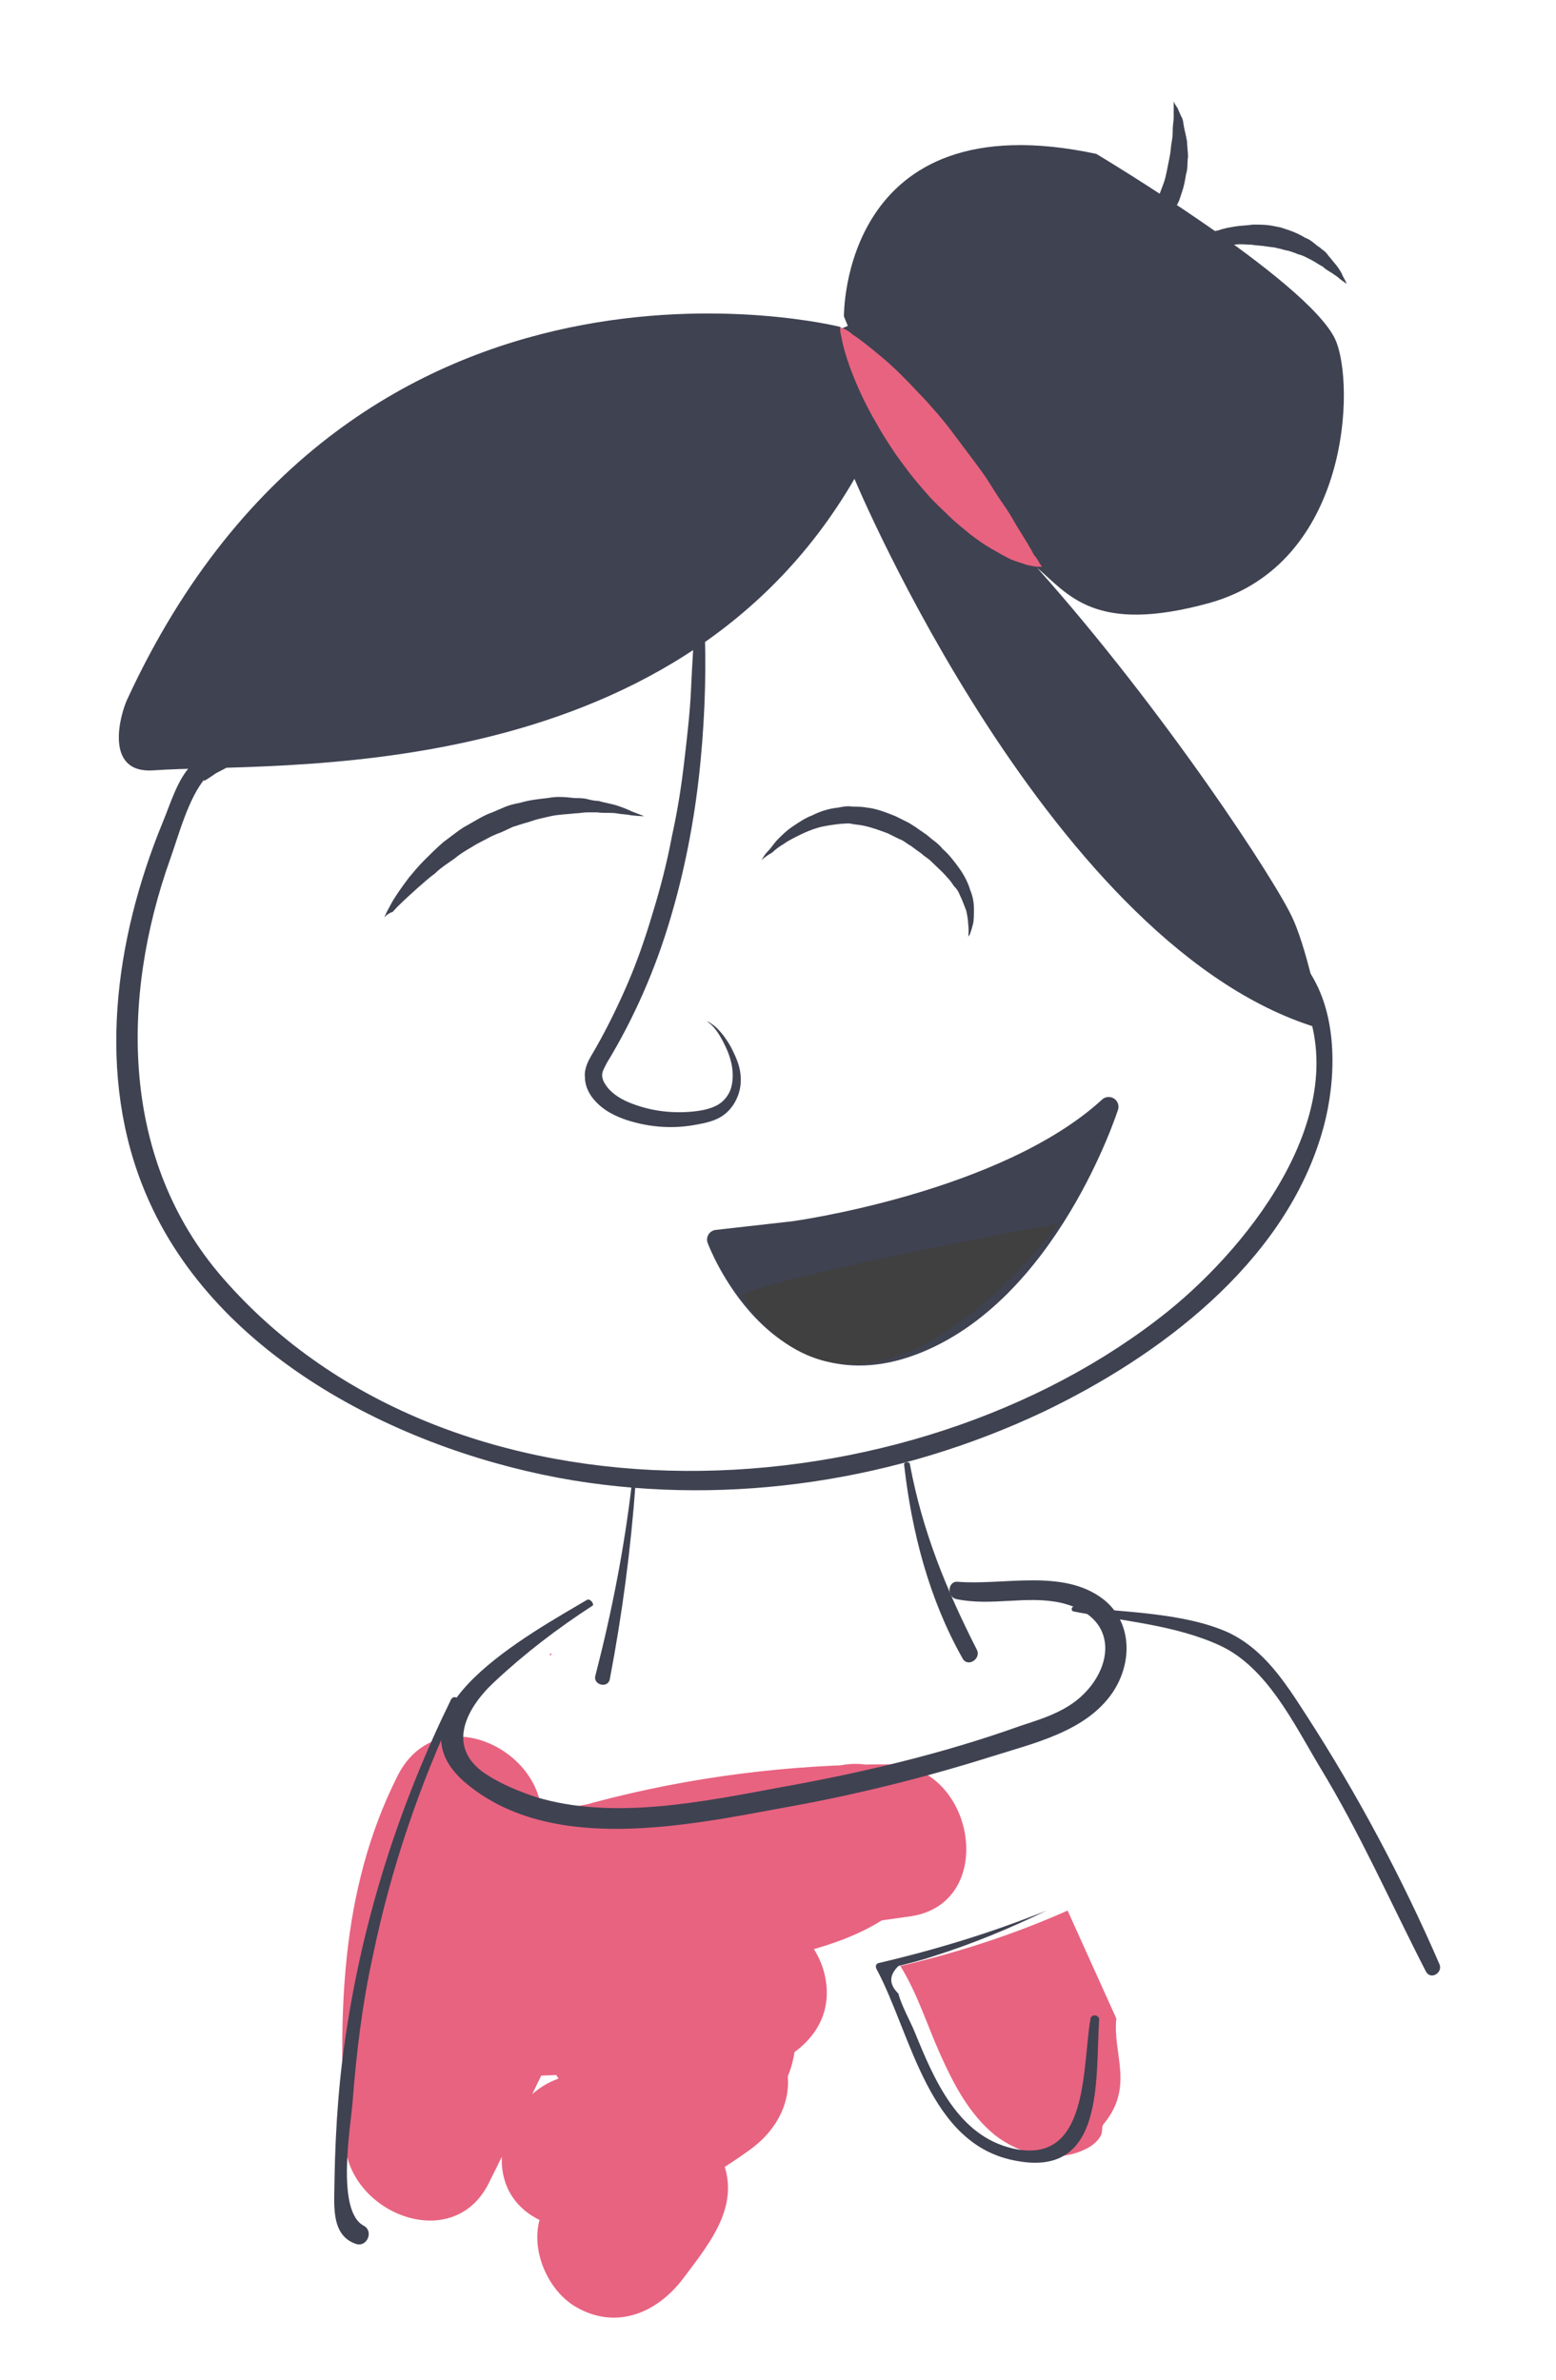 <?xml version="1.0" encoding="utf-8"?>
<!-- Generator: Adobe Illustrator 19.1.0, SVG Export Plug-In . SVG Version: 6.00 Build 0)  -->
<!DOCTYPE svg PUBLIC "-//W3C//DTD SVG 1.1//EN" "http://www.w3.org/Graphics/SVG/1.1/DTD/svg11.dtd">
<svg version="1.1" id="Layer_1" xmlns="http://www.w3.org/2000/svg" xmlns:xlink="http://www.w3.org/1999/xlink" x="0px" y="0px"
	 width="162.8px" height="249px" viewBox="0 0 162.8 249" enable-background="new 0 0 162.8 249" xml:space="preserve">
<g>
	<g>
		<g>
			<path fill="#E86380" d="M41.6,185.8c-6.1,12.1-6.2,25.2-5.5,38.4c0.4,7.4,11.4,11.8,15.1,4.1c2.3-4.6,4.5-9.3,6.8-13.9
				c1.1-2.3,2.2-4.6,3.4-7c0.4-0.9,0.9-1.9,1.4-2.8c-0.5,1.3,0.1,1.5,1.8,0.6c2.3,0.2,5.4-0.8,7.7-1.2c2.6-0.4,5.1-0.8,7.7-1.2
				c5.1-0.8,10.2-1.6,15.3-2.3c9.2-1.4,6.7-15.9-2.2-15.9c-10.5,0-20.9,1.3-31,4c-8.7,2.3-7.1,16.3,2.2,15.9
				c9.2-0.3,18.4-1.6,27.4-3.8c-2.6-4.5-5.3-9-7.9-13.6c-1.5,1.6-5.9,1.6-8,2.1c-3.8,0.8-7.5,1.6-11.3,2.4c-7.7,1.7-7.8,14.1,0,15.6
				c2.1,0.4,4.2,0.8,6.3,1.3c-1.6-4-3.2-7.9-4.8-11.9c-0.2,0.3-0.3,0.6-0.5,0.8c1-1,1.9-1.9,2.9-2.9c-2.2,1.6-5.3,2.3-7.9,3.2
				c-3.3,1.2-6.5,2.5-9.8,3.7c-8,3-7.6,16.3,2.2,15.9c8.5-0.3,17-0.6,25.5-0.9c-0.7-5.3-1.4-10.6-2.2-15.9
				c-4.3,1.8-8.7,3.2-13.3,4.2c-7.4,1.7-8,14.3,0,15.6c4.1,0.7,8.2,1.1,12.4,1c-2.3-4.1-4.7-8.1-7-12.2c0,0.8-0.4,1.4-1.1,1.6
				c-3.5,2.9-2.7,8.5,0,11.5c0.5,0.5,0.9,1.1,1.4,1.6c0.5-4.2,1.1-8.5,1.6-12.7c-3.7,2.7-7.5,4.9-11.8,6.4c-6,2.1-8.7,11.5-1.9,14.8
				c2.4,1.2,4.9,2.2,7.2,3.5c-1-1-1.9-1.9-2.9-2.9c0.1,0.1,0.2,0.3,0.3,0.4c-0.3-2.1-0.5-4.2-0.8-6.3c-0.3,0.7-2.4,2.7-2.9,3.3
				c-2.6,3.5-0.6,9.1,2.9,11.1c4.2,2.4,8.4,0.6,11.1-2.9c3-4,6.6-8.2,3.7-13.5c-2.1-3.8-6.7-5.1-10.3-6.9c-0.6,4.9-1.3,9.9-1.9,14.8
				c5.6-2,10.8-4.5,15.6-8c4.4-3.2,5.4-8.5,1.6-12.7c-0.5-0.5-0.9-1.1-1.4-1.6c0,3.8,0,7.6,0,11.5c1.6-1.3,2.9-2.9,3.7-4.8
				c2.3-5.3-0.3-12.4-7-12.2c-2.7,0.1-5.4,0-8.1-0.4c0,5.2,0,10.4,0,15.6c4.6-1.1,9-2.5,13.3-4.2c3.7-1.5,6.5-4.6,5.8-8.9
				c-0.6-3.8-3.9-7.2-8-7c-8.5,0.3-17,0.6-25.5,0.9c0.7,5.3,1.4,10.6,2.2,15.9c4.7-1.8,9.5-3.6,14.2-5.4c4.2-1.6,8.3-2.8,10.7-6.9
				c2.4-4.3,0.4-10.9-4.8-11.9c-2.1-0.4-4.2-0.8-6.3-1.3c0,5.2,0,10.4,0,15.6c8.3-1.8,20.3-2.2,26.5-8.7c5.6-5.9,0-15.5-7.9-13.6
				c-7.6,1.9-15.2,3-23.1,3.2c0.7,5.3,1.4,10.6,2.2,15.9c8.8-2.4,17.6-3.5,26.7-3.4c-0.7-5.3-1.4-10.6-2.2-15.9
				c-6.1,0.9-12.2,1.8-18.2,2.8c-5.7,0.9-12.8,0.8-18,3.3c-5,2.4-6.7,7-9,11.7c-2.8,5.8-5.6,11.6-8.5,17.4c5,1.4,10.1,2.7,15.1,4.1
				c-0.5-10-1.4-20.9,3.3-30.2C60.3,184.7,46.3,176.5,41.6,185.8L41.6,185.8z"/>
		</g>
	</g>
	<g>
		<path fill="#E86380" d="M111.7,199.9c-5.6,2.5-11.5,4.4-17.5,5.8c1.8,2.9,2.8,6.2,4.2,9.3s3,6.2,5.7,8.4c2.7,2.1,6.5,3,9.6,1.4
			c0.6-0.3,1.2-0.8,1.5-1.4c0.2-0.4,0-0.9,0.3-1.2c3.2-3.9,0.9-7.3,1.3-11"/>
	</g>
	<g>
		<g>
			<g>
				<path fill="#3F4251" d="M84.3,43.7C65.4,54.4,46.6,65,27.7,75.7C25.4,77,22,78.2,20.1,80c-1.5,1.4-2.3,4.2-3.1,6.1
					c-5,12.2-7,26.5-1.7,38.9c7.3,17.2,27.2,27,44.7,29.9c16.6,2.7,34,0,49.2-7.2c12.1-5.8,24.9-15.4,29-28.8
					c1.5-4.8,1.9-11.3-0.5-16c-1.2-2.4-3.4-4.6-5-6.7c-8.9-11.6-17.7-23.2-26.6-34.8c-5.3-7-11.3-12.9-17.6-19.1
					c-0.3-0.3-0.8-0.4-1.2-0.2C86.3,42.6,85.3,43.2,84.3,43.7c-1.2,0.6-0.1,2.4,1,1.8c0.8-0.4,2-1.4,2.9-1.5
					c-1.3,0.2-0.8-0.4,0.1,0.8c1.8,2.3,4.4,4.4,6.5,6.5c2.3,2.3,4.2,4,5.9,6.2c6.6,8.6,13.1,17.2,19.7,25.8
					c3.5,4.6,7.1,9.3,10.6,13.9c1.6,2,3.7,4.2,4.9,6.4c6.3,12.2-4.9,26.5-13.7,33.6c-26.9,21.6-74.9,24.1-98.9-3.5
					c-10.7-12.3-10.7-29.2-5.5-43.8c0.9-2.5,1.9-6.4,3.7-8.5c-0.7,0.8,0.8-0.3,1.1-0.5c1.4-0.7,2.7-1.5,4-2.3
					c19.6-11.1,39.2-22.1,58.7-33.2C86.4,44.8,85.4,43.1,84.3,43.7z"/>
			</g>
		</g>
		<path fill="#2E3191" d="M111.1,59.9L111.1,59.9C111,59.7,111.1,59.9,111.1,59.9z"/>
		<path fill="#2E3191" d="M111.1,59.9L111.1,59.9C111,59.7,111.1,59.9,111.1,59.9z"/>
		<g>
			<path fill="#3F4251" d="M72.2,51.2c0,0,0.3,1.4,0.6,3.8c0.2,1.2,0.3,2.7,0.5,4.4c0.2,1.7,0.3,3.6,0.4,5.8
				c0.2,4.2,0.1,9.2-0.4,14.4c-0.5,5.3-1.5,10.9-3.1,16.3c-1.6,5.5-3.9,10.7-6.7,15.3c-0.3,0.6-0.5,0.9-0.5,1.3
				c0,0.4,0.2,0.8,0.5,1.2c0.6,0.8,1.6,1.4,2.7,1.8c2.1,0.8,4.3,1,6.3,0.8c1-0.1,1.9-0.3,2.6-0.7c0.7-0.4,1.2-1.1,1.4-1.8
				c0.4-1.5,0-3-0.5-4.1c-0.5-1.1-1-1.9-1.5-2.4c-0.5-0.5-0.8-0.5-0.8-0.5s0.1,0,0.3,0.1c0.2,0,0.4,0.2,0.7,0.4
				c0.5,0.4,1.2,1.2,1.8,2.3c0.3,0.6,0.6,1.2,0.8,1.9c0.2,0.7,0.3,1.6,0.1,2.5c-0.2,0.9-0.7,1.9-1.6,2.6c-0.9,0.7-2,0.9-3.1,1.1
				c-2.2,0.4-4.6,0.3-7.1-0.5c-1.2-0.4-2.5-1-3.5-2.2c-0.5-0.6-0.9-1.4-0.9-2.3c-0.1-0.9,0.4-1.8,0.7-2.3c1.3-2.2,2.5-4.6,3.6-7.1
				c1.1-2.5,2-5.1,2.8-7.8c0.8-2.6,1.5-5.3,2-8c0.6-2.7,1-5.3,1.3-7.9c0.3-2.6,0.6-5.1,0.7-7.5c0.1-2.4,0.3-4.7,0.3-6.8
				c0.1-4.2,0-7.7-0.1-10.1C72.4,52.6,72.2,51.2,72.2,51.2z"/>
		</g>
		<g>
			<path fill="#3F4251" d="M40.2,96c0,0,0.2-0.5,0.6-1.2c0.4-0.8,1.1-1.8,2-3c0.5-0.6,1-1.2,1.6-1.8c0.6-0.6,1.3-1.3,2-1.9
				c0.4-0.3,0.8-0.6,1.2-0.9c0.4-0.3,0.8-0.6,1.2-0.8c0.9-0.5,1.8-1.1,2.7-1.4l1.4-0.6c0.5-0.2,1-0.3,1.5-0.4c1-0.3,2-0.4,2.9-0.5
				c1-0.2,1.9-0.1,2.8,0c0.4,0,0.9,0,1.3,0.1c0.4,0.1,0.8,0.2,1.2,0.2c0.7,0.2,1.4,0.3,2,0.5c0.6,0.2,1.1,0.4,1.5,0.6
				c0.8,0.3,1.3,0.5,1.3,0.5s-0.5,0-1.4-0.1c-0.4-0.1-1-0.1-1.5-0.2c-0.6-0.1-1.3,0-2-0.1c-0.4,0-0.7,0-1.1,0
				c-0.4,0-0.8,0.1-1.2,0.1c-0.8,0.1-1.7,0.1-2.6,0.3c-0.4,0.1-0.9,0.2-1.3,0.3c-0.4,0.1-0.9,0.3-1.3,0.4c-0.4,0.1-0.9,0.3-1.3,0.4
				l-1.3,0.6c-0.9,0.3-1.7,0.8-2.5,1.2c-0.8,0.5-1.6,0.9-2.3,1.5c-0.7,0.5-1.5,1-2.1,1.6c-0.7,0.5-1.2,1-1.8,1.5
				c-1.1,1-2,1.8-2.6,2.5C40.5,95.6,40.2,96,40.2,96z"/>
		</g>
		<g>
			<path fill="#3F4251" d="M79.6,90.1c0,0,0.1-0.1,0.2-0.3c0.1-0.2,0.3-0.5,0.6-0.8c0.3-0.3,0.6-0.8,1-1.2c0.4-0.4,0.9-0.9,1.5-1.3
				c0.6-0.4,1.3-0.9,2.1-1.2c0.8-0.4,1.7-0.7,2.7-0.8c0.5-0.1,1-0.2,1.5-0.1c0.5,0,1,0,1.5,0.1c1,0.1,2,0.5,3,0.9l1.4,0.7
				c0.5,0.3,0.8,0.5,1.2,0.8c0.2,0.1,0.4,0.3,0.6,0.4l0.6,0.5c0.4,0.3,0.8,0.6,1.1,1c0.7,0.6,1.3,1.4,1.8,2.1
				c0.5,0.7,0.9,1.5,1.1,2.2c0.3,0.7,0.4,1.4,0.4,2c0,0.6,0,1.2-0.1,1.6c-0.1,0.4-0.2,0.7-0.3,1c-0.1,0.2-0.2,0.3-0.2,0.3
				s0.1-0.5,0-1.3c0-0.4-0.1-0.9-0.2-1.4c-0.2-0.5-0.4-1.1-0.7-1.7c-0.1-0.3-0.3-0.6-0.6-0.9c-0.2-0.3-0.4-0.6-0.7-0.9
				c-0.5-0.6-1.1-1.1-1.7-1.7c-0.3-0.3-0.7-0.5-1-0.8c-0.3-0.2-0.7-0.5-1.1-0.8c-0.4-0.2-0.8-0.6-1.2-0.7l-1.2-0.6
				c-0.8-0.3-1.6-0.6-2.5-0.8c-0.4-0.1-0.8-0.1-1.3-0.2c-0.4-0.1-0.8,0-1.2,0c-0.8,0.1-1.6,0.2-2.3,0.4c-0.7,0.2-1.4,0.5-2,0.8
				c-0.6,0.3-1.2,0.6-1.6,0.9c-0.5,0.3-0.9,0.6-1.2,0.9C79.9,89.7,79.6,90.1,79.6,90.1z"/>
		</g>
		
			<path fill="#3F4251" stroke="#3F4251" stroke-width="2.044" stroke-linecap="round" stroke-linejoin="round" stroke-miterlimit="10" d="
			M83,128.8c0,0,22.1-3,33-13c0,0-6.3,19.7-20.6,25S75,129.7,75,129.7L83,128.8z"/>
		<path fill="#404041" d="M77.6,135.5c0,0,4.8,9.1,14.5,6.9c9.7-2.1,18.7-14.4,18.7-14.4S81.9,133.3,77.6,135.5z"/>
		<g>
			<path fill="#3F4251" d="M117.4,27.1c0,0,0.2-0.2,0.5-0.7c0.3-0.4,0.7-1,1.2-1.7c0.2-0.4,0.5-0.8,0.7-1.2c0.2-0.4,0.5-0.9,0.7-1.3
				c0.2-0.5,0.5-0.9,0.6-1.4l0.3-0.7l0.3-0.8c0.2-0.5,0.3-1,0.4-1.5c0.1-0.5,0.2-1,0.3-1.5c0.1-0.5,0.1-1,0.2-1.5
				c0.1-0.5,0.1-0.9,0.1-1.3c0-0.4,0.1-0.8,0.1-1.2c0-0.3,0-0.7,0-0.9c0-0.5,0-0.8,0-0.8s0.1,0.3,0.4,0.7c0.1,0.2,0.2,0.5,0.4,0.9
				c0.2,0.3,0.2,0.7,0.3,1.2c0.1,0.4,0.2,0.9,0.3,1.4c0,0.5,0.1,1.1,0.1,1.6c-0.1,0.6,0,1.2-0.2,1.8c-0.1,0.6-0.2,1.2-0.4,1.8
				l-0.3,0.9c-0.1,0.3-0.3,0.6-0.4,0.8c-0.2,0.6-0.6,1-0.9,1.5c-0.3,0.5-0.7,0.9-1,1.3c-0.3,0.4-0.7,0.7-1,1c-0.7,0.6-1.3,1-1.8,1.3
				C117.7,27,117.4,27.1,117.4,27.1z"/>
		</g>
		<g>
			<path fill="#3F4251" d="M123.3,26.2c0,0,0.9-0.9,2.7-1.6c0.4-0.2,0.9-0.4,1.5-0.5c0.5-0.2,1.1-0.3,1.7-0.4
				c0.6-0.1,1.2-0.1,1.9-0.2c0.6,0,1.3,0,1.9,0.1l1,0.2c0.3,0.1,0.6,0.2,0.9,0.3c0.6,0.2,1.2,0.5,1.7,0.8c0.6,0.2,1,0.7,1.5,1
				c0.2,0.2,0.4,0.3,0.6,0.5c0.2,0.2,0.3,0.4,0.5,0.6c0.3,0.4,0.6,0.7,0.8,1c0.2,0.3,0.4,0.6,0.5,0.9c0.3,0.5,0.4,0.8,0.4,0.8
				s-0.3-0.2-0.7-0.5c-0.2-0.2-0.5-0.4-0.8-0.6c-0.3-0.2-0.7-0.4-1-0.7c-0.4-0.2-0.8-0.5-1.2-0.7c-0.4-0.2-0.9-0.5-1.4-0.6
				c-0.2-0.1-0.5-0.2-0.8-0.3c-0.3-0.1-0.5-0.1-0.8-0.2c-0.3-0.1-0.5-0.1-0.8-0.2l-0.8-0.1c-0.5-0.1-1.1-0.1-1.7-0.2
				c-0.6,0-1.1-0.1-1.7,0c-0.5,0-1.1,0-1.6,0.1c-0.5,0-1,0.1-1.4,0.1c-0.9,0.1-1.6,0.2-2.2,0.3C123.7,26.2,123.3,26.2,123.3,26.2z"
				/>
		</g>
		<path fill="#3F4251" d="M108.5,59.4c3.3,2.8,6,7,18,3.7c14.8-4.1,15.3-23,13.2-27.6c-2.9-6.2-25-19.4-25-19.4
			c-26.7-5.7-26.4,17-26.4,17c0.1,0.3,0.3,0.7,0.4,1l0,0L88,34.4l-0.1-0.2c0,0-50.7-12.8-74.6,39c-0.7,1.5-2.5,7.8,2.8,7.4
			c12.3-0.9,54.3,2.3,73.3-30.5c0,0,20.7,49.6,49,57.6c0,0-1.4-7.7-3.1-11.5C133.7,92.5,121.8,74.3,108.5,59.4z M111.1,59.9
			L111.1,59.9C111,59.7,111.1,59.9,111.1,59.9z"/>
		<g>
			<path fill="#E86380" d="M87.9,34.2c0,0,0.1,0.1,0.4,0.2c0.2,0.1,0.6,0.3,0.9,0.6c0.8,0.5,1.9,1.4,3.1,2.4c1.2,1,2.5,2.3,3.8,3.7
				c0.7,0.7,1.3,1.4,2,2.2c0.7,0.8,1.3,1.6,1.9,2.4c0.6,0.8,1.2,1.6,1.8,2.4c0.6,0.8,1.2,1.6,1.7,2.4c0.5,0.8,1,1.6,1.5,2.3
				c0.5,0.7,0.9,1.4,1.3,2.1c0.8,1.3,1.5,2.4,1.9,3.2c0.3,0.3,0.5,0.7,0.6,0.9c0.2,0.2,0.2,0.3,0.2,0.3s-0.1,0-0.4,0
				c-0.3,0-0.7-0.1-1.2-0.2c-0.5-0.2-1-0.3-1.7-0.6c-0.6-0.3-1.3-0.7-2-1.1c-0.7-0.4-1.4-0.9-2.2-1.5c-0.7-0.6-1.5-1.2-2.2-1.9
				c-0.7-0.7-1.5-1.4-2.2-2.2c-0.7-0.8-1.4-1.6-2-2.4c-0.6-0.8-1.3-1.7-1.8-2.5c-0.6-0.9-1.1-1.7-1.6-2.6c-1-1.7-1.8-3.4-2.4-4.9
				c-0.6-1.5-1-2.8-1.2-3.8c-0.1-0.5-0.2-0.9-0.2-1.1C87.9,34.4,87.9,34.2,87.9,34.2z"/>
		</g>
	</g>
	<g>
		<g>
			<path fill="#3F4251" d="M66.1,155.3c-0.8,6.8-2.1,13.4-3.8,20c-0.3,1,1.3,1.4,1.5,0.4c1.3-6.8,2.2-13.6,2.7-20.5
				C66.6,155,66.1,155,66.1,155.3L66.1,155.3z"/>
		</g>
	</g>
	<g>
		<g>
			<path fill="#3F4251" d="M94.6,153.3c0.8,7,2.6,14,6.1,20.2c0.5,1,2,0.1,1.5-0.9c-3.2-6.3-5.7-12.4-7-19.4
				C95.2,152.9,94.5,152.9,94.6,153.3L94.6,153.3z"/>
		</g>
	</g>
	<g>
		<g>
			<path fill="#3F4251" d="M61.4,167.4c-5.7,3.4-21.6,11.9-12.5,19.3c8.9,7.3,23,4.3,33.3,2.4c7.3-1.3,14.5-3.1,21.5-5.3
				c4.4-1.4,9.9-2.6,12.7-6.7c2.1-3.1,2.1-7.4-1-9.8c-4.2-3.2-10.4-1.4-15.2-1.8c-1-0.1-1.2,1.5-0.2,1.8c3.7,0.8,7.4-0.4,11,0.4
				c6.8,1.6,5.3,8,0.8,10.8c-1.6,1-3.3,1.5-5.1,2.1c-8.1,2.9-16.6,4.9-25,6.4c-8.1,1.5-17.6,3.5-25.7,1c-1.8-0.6-3.7-1.4-5.2-2.4
				c-4.2-2.8-2-6.9,0.9-9.6c3.2-3,6.6-5.6,10.3-8C62.2,167.9,61.8,167.2,61.4,167.4L61.4,167.4z"/>
		</g>
	</g>
	<g>
		<g>
			<path fill="#3F4251" d="M47.2,177.8c-5.2,10.6-8.9,21.9-10.8,33.7c-0.9,5.4-1.3,10.9-1.4,16.5c0,2.5-0.5,5.9,2.3,6.8
				c1.1,0.3,1.8-1.3,0.8-1.9c-3-1.5-1.4-10.4-1.2-13.1c0.4-5.1,1-10.1,2.1-15.1c1.9-9.2,4.9-18,8.9-26.5
				C48.2,177.7,47.5,177.3,47.2,177.8L47.2,177.8z"/>
		</g>
	</g>
	<g>
		<g>
			<path fill="#3F4251" d="M109.5,199.9c-5.7,2.3-11.6,4.1-17.6,5.5c-0.3,0.1-0.3,0.4-0.2,0.6c3.7,6.9,5.4,18.5,14.7,20.1
				c9.2,1.7,8.2-8.5,8.6-14.8c0-0.5-0.8-0.6-0.9-0.1c-0.9,5.1-0.1,15.4-8.1,13.6c-5.8-1.3-8.3-7.3-10.3-12.2c-0.5-1.2-1.4-2.8-1.7-4
				c-1-1-1-1.9,0-2.9c1.2-0.3,2.4-0.6,3.6-1C101.7,203.4,105.6,201.8,109.5,199.9C109.6,199.9,109.6,199.9,109.5,199.9L109.5,199.9z
				"/>
		</g>
	</g>
	<g>
		<g>
			<path fill="#3F4251" d="M112.3,168.6c5,1,10.7,1.4,15.4,3.6c4.9,2.3,7.7,8.2,10.4,12.7c4.2,6.9,7.4,14.2,11.1,21.4
				c0.5,0.9,1.8,0.1,1.4-0.8c-3.9-9-8.6-17.8-13.9-26c-2.2-3.4-4.4-6.9-8.2-8.7c-4.7-2.1-11-2.1-16-2.7
				C112.1,168,112,168.5,112.3,168.6L112.3,168.6z"/>
		</g>
	</g>
	<g>
		<g>
			<path fill="#E86380" d="M57.6,173.2c0.1,0,0.1-0.2,0-0.2C57.5,173,57.5,173.2,57.6,173.2L57.6,173.2z"/>
		</g>
	</g>
	<g>
		<g>
			<path fill="#E86380" d="M64.5,216.5c5.2,0,5.2-8.1,0-8.1C59.3,208.4,59.3,216.5,64.5,216.5L64.5,216.5z"/>
		</g>
	</g>
</g>
</svg>

